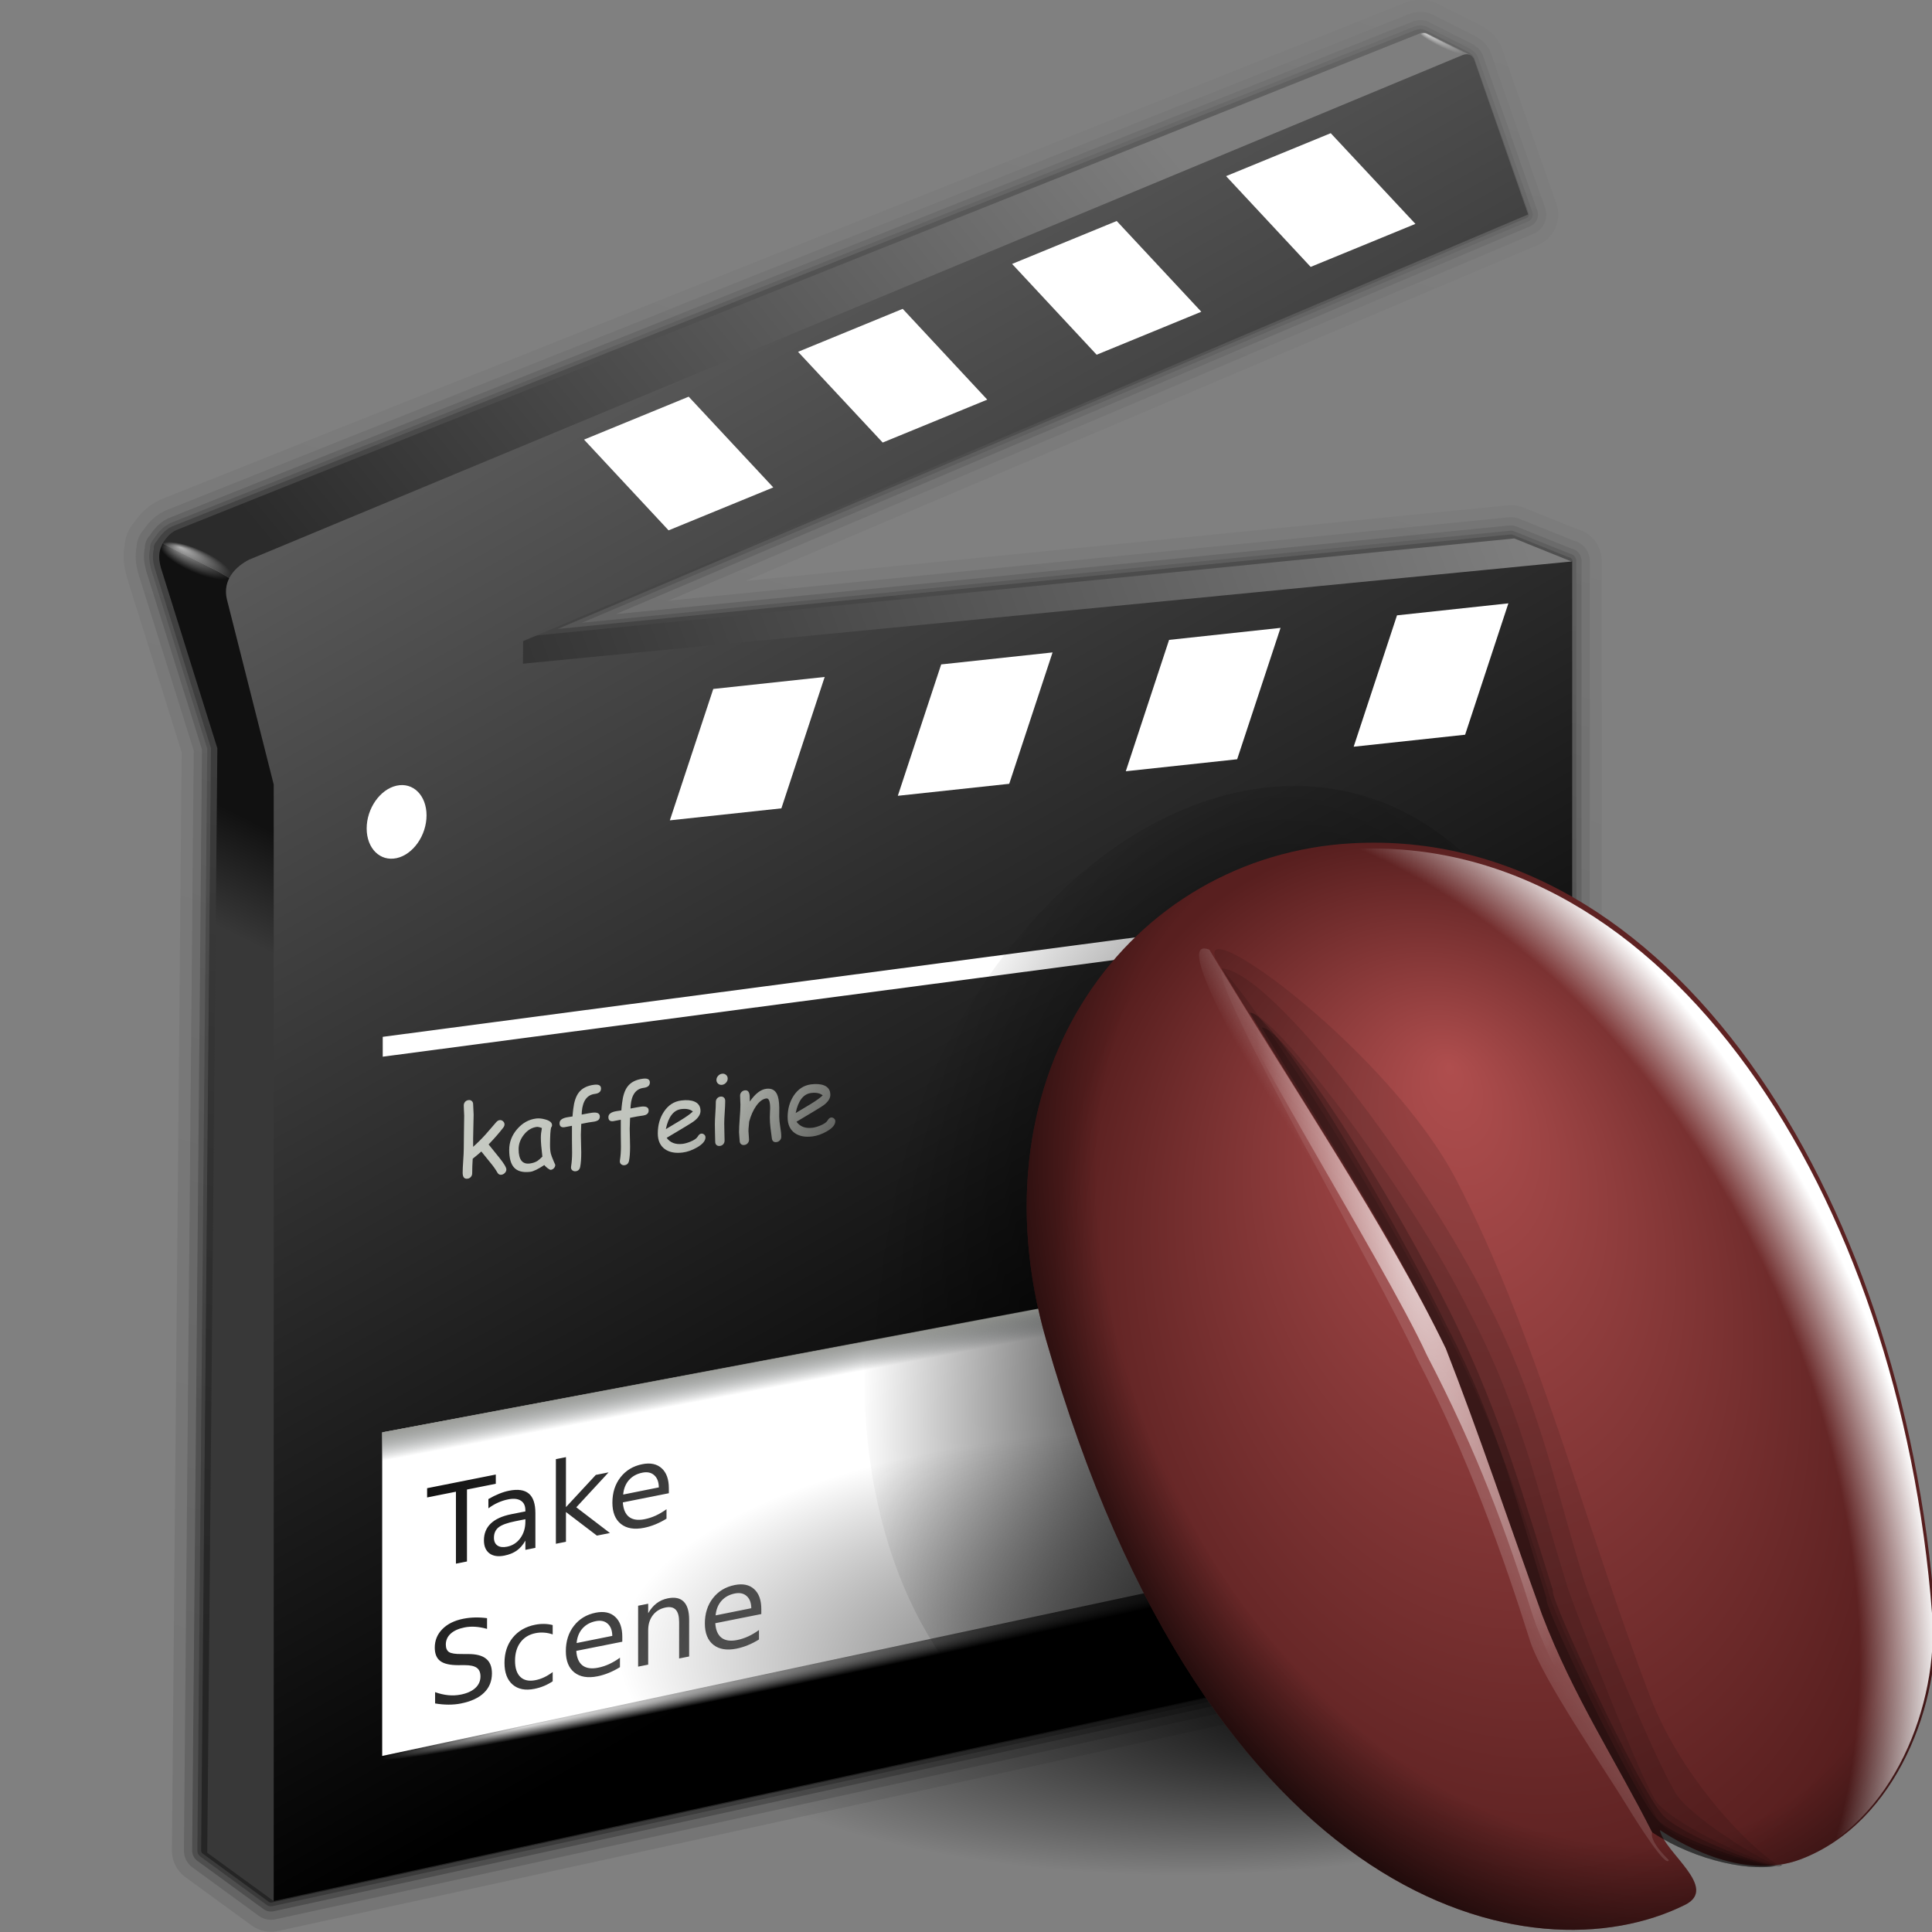 <?xml version="1.0" encoding="UTF-8" standalone="no"?>
<!-- Created with Inkscape (http://www.inkscape.org/) -->
<svg
   xmlns:dc="http://purl.org/dc/elements/1.1/"
   xmlns:cc="http://web.resource.org/cc/"
   xmlns:rdf="http://www.w3.org/1999/02/22-rdf-syntax-ns#"
   xmlns:svg="http://www.w3.org/2000/svg"
   xmlns="http://www.w3.org/2000/svg"
   xmlns:xlink="http://www.w3.org/1999/xlink"
   xmlns:sodipodi="http://sodipodi.sourceforge.net/DTD/sodipodi-0.dtd"
   xmlns:inkscape="http://www.inkscape.org/namespaces/inkscape"
   width="128"
   height="128"
   id="svg1307"
   sodipodi:version="0.32"
   inkscape:version="0.44"
   version="1.0"
   sodipodi:docbase="/home/pinheiro/artwork/Oxygen/theme/svg/apps"
   sodipodi:docname="kaffeine.svg">
  <rect width="100%" height="100%" fill="#808080" stroke="none"/>
  <defs
     id="defs1309">
    <linearGradient
       inkscape:collect="always"
       id="linearGradient3014">
      <stop
         style="stop-color:black;stop-opacity:1;"
         offset="0"
         id="stop3016" />
      <stop
         style="stop-color:black;stop-opacity:0;"
         offset="1"
         id="stop3018" />
    </linearGradient>
    <linearGradient
       id="linearGradient2918">
      <stop
         style="stop-color:black;stop-opacity:0.787;"
         offset="0"
         id="stop2920" />
      <stop
         id="stop2926"
         offset="0.5"
         style="stop-color:black;stop-opacity:0.765;" />
      <stop
         style="stop-color:black;stop-opacity:0;"
         offset="1"
         id="stop2922" />
    </linearGradient>
    <linearGradient
       inkscape:collect="always"
       id="linearGradient2908">
      <stop
         style="stop-color:black;stop-opacity:1;"
         offset="0"
         id="stop2910" />
      <stop
         style="stop-color:black;stop-opacity:0;"
         offset="1"
         id="stop2912" />
    </linearGradient>
    <linearGradient
       id="linearGradient2892">
      <stop
         style="stop-color:#d3d7cf;stop-opacity:1;"
         offset="0"
         id="stop2894" />
      <stop
         id="stop2900"
         offset="0.813"
         style="stop-color:#d3d7cf;stop-opacity:0.881;" />
      <stop
         style="stop-color:#d3d7cf;stop-opacity:0.35;"
         offset="1"
         id="stop2896" />
    </linearGradient>
    <linearGradient
       inkscape:collect="always"
       id="linearGradient2862">
      <stop
         style="stop-color:white;stop-opacity:1;"
         offset="0"
         id="stop2864" />
      <stop
         style="stop-color:white;stop-opacity:0;"
         offset="1"
         id="stop2866" />
    </linearGradient>
    <linearGradient
       id="linearGradient3859">
      <stop
         id="stop3861"
         offset="0"
         style="stop-color:#7e7e7e;stop-opacity:1;" />
      <stop
         id="stop3863"
         offset="1"
         style="stop-color:black;stop-opacity:1;" />
    </linearGradient>
    <linearGradient
       id="linearGradient3812">
      <stop
         style="stop-color:#7e7e7e;stop-opacity:1;"
         offset="0"
         id="stop3814" />
      <stop
         style="stop-color:#2b2b2b;stop-opacity:1;"
         offset="1"
         id="stop3816" />
    </linearGradient>
    <linearGradient
       id="linearGradient3804">
      <stop
         style="stop-color:#111;stop-opacity:1;"
         offset="0"
         id="stop3806" />
      <stop
         style="stop-color:#383838;stop-opacity:1;"
         offset="1"
         id="stop3808" />
    </linearGradient>
    <linearGradient
       inkscape:collect="always"
       id="linearGradient3778">
      <stop
         style="stop-color:white;stop-opacity:1;"
         offset="0"
         id="stop3780" />
      <stop
         style="stop-color:white;stop-opacity:0;"
         offset="1"
         id="stop3782" />
    </linearGradient>
    <linearGradient
       inkscape:collect="always"
       id="linearGradient2866">
      <stop
         style="stop-color:white;stop-opacity:1;"
         offset="0"
         id="stop2868" />
      <stop
         style="stop-color:white;stop-opacity:0;"
         offset="1"
         id="stop2870" />
    </linearGradient>
    <linearGradient
       inkscape:collect="always"
       id="linearGradient1970">
      <stop
         style="stop-color:#888a85;stop-opacity:1;"
         offset="0"
         id="stop1972" />
      <stop
         style="stop-color:#2e3436;stop-opacity:0"
         offset="1"
         id="stop1974" />
    </linearGradient>
    <linearGradient
       id="linearGradient4219">
      <stop
         id="stop4221"
         offset="0"
         style="stop-color:white;stop-opacity:0;" />
      <stop
         id="stop4223"
         offset="1"
         style="stop-color:white;stop-opacity:0.823;" />
    </linearGradient>
    <linearGradient
       inkscape:collect="always"
       id="linearGradient3312">
      <stop
         style="stop-color:black;stop-opacity:1;"
         offset="0"
         id="stop3314" />
      <stop
         style="stop-color:black;stop-opacity:0;"
         offset="1"
         id="stop3316" />
    </linearGradient>
    <linearGradient
       inkscape:collect="always"
       id="linearGradient2982">
      <stop
         style="stop-color:black;stop-opacity:1;"
         offset="0"
         id="stop2984" />
      <stop
         style="stop-color:black;stop-opacity:0;"
         offset="1"
         id="stop2986" />
    </linearGradient>
    <linearGradient
       id="linearGradient2958">
      <stop
         id="stop2960"
         offset="0"
         style="stop-color:white;stop-opacity:0;" />
      <stop
         style="stop-color:white;stop-opacity:0;"
         offset="0.863"
         id="stop2962" />
      <stop
         id="stop2964"
         offset="1"
         style="stop-color:white;stop-opacity:1;" />
    </linearGradient>
    <linearGradient
       id="linearGradient2944">
      <stop
         style="stop-color:black;stop-opacity:0;"
         offset="0"
         id="stop2946" />
      <stop
         id="stop2952"
         offset="0.72"
         style="stop-color:black;stop-opacity:0;" />
      <stop
         style="stop-color:black;stop-opacity:1;"
         offset="1"
         id="stop2948" />
    </linearGradient>
    <linearGradient
       inkscape:collect="always"
       id="linearGradient2934">
      <stop
         style="stop-color:white;stop-opacity:1;"
         offset="0"
         id="stop2936" />
      <stop
         style="stop-color:white;stop-opacity:0;"
         offset="1"
         id="stop2938" />
    </linearGradient>
    <linearGradient
       id="linearGradient3972">
      <stop
         id="stop3974"
         offset="0"
         style="stop-color:#af4e4e;stop-opacity:1;" />
      <stop
         id="stop3976"
         offset="1"
         style="stop-color:#581f1f;stop-opacity:1;" />
    </linearGradient>
    <radialGradient
       id="XMLID_5_"
       cx="57"
       cy="20"
       r="89.554"
       gradientUnits="userSpaceOnUse">
      <stop
         offset="0.207"
         style="stop-color:#4D94FF"
         id="stop3105" />
      <stop
         offset="0.349"
         style="stop-color:#478DF8"
         id="stop3107" />
      <stop
         offset="0.563"
         style="stop-color:#357BE3"
         id="stop3109" />
      <stop
         offset="0.819"
         style="stop-color:#185EC2"
         id="stop3111" />
      <stop
         offset="1"
         style="stop-color:#0045A6"
         id="stop3113" />
    </radialGradient>
    <radialGradient
       inkscape:collect="always"
       xlink:href="#linearGradient3312"
       id="radialGradient3318"
       cx="81.086"
       cy="86.385"
       fx="81.086"
       fy="86.385"
       r="27.435"
       gradientTransform="matrix(0.933,-0.16,-5.180558e-2,1.524,11.397,-30.053)"
       gradientUnits="userSpaceOnUse" />
    <radialGradient
       inkscape:collect="always"
       xlink:href="#linearGradient2866"
       id="radialGradient2872"
       cx="56.922"
       cy="105.724"
       fx="24.572"
       fy="102.1"
       r="43.487"
       gradientTransform="matrix(1,0,0,2.439024e-2,0,103.147)"
       gradientUnits="userSpaceOnUse" />
    <radialGradient
       inkscape:collect="always"
       xlink:href="#linearGradient2934"
       id="radialGradient2854"
       gradientUnits="userSpaceOnUse"
       gradientTransform="matrix(1.55,-0.258,1.494,6.31,-406.11,-687.198)"
       cx="196.905"
       cy="130.049"
       fx="196.905"
       fy="130.049"
       r="4.885" />
    <radialGradient
       inkscape:collect="always"
       xlink:href="#linearGradient2934"
       id="radialGradient2857"
       gradientUnits="userSpaceOnUse"
       gradientTransform="matrix(1.313,-0.838,6.557,10.854,-1039.388,-1182.19)"
       cx="200.25"
       cy="134.456"
       fx="200.25"
       fy="134.456"
       r="4.885" />
    <radialGradient
       inkscape:collect="always"
       xlink:href="#linearGradient2958"
       id="radialGradient2864"
       gradientUnits="userSpaceOnUse"
       gradientTransform="matrix(1.868,-0.928,1.383,2.767,-453.881,-87.065)"
       cx="193.349"
       cy="131.297"
       fx="193.349"
       fy="131.297"
       r="17.108" />
    <radialGradient
       inkscape:collect="always"
       xlink:href="#linearGradient2944"
       id="radialGradient2867"
       gradientUnits="userSpaceOnUse"
       gradientTransform="matrix(1.718,-0.965,1.397,2.554,-425.911,-51.575)"
       cx="200.001"
       cy="130.461"
       fx="200.001"
       fy="130.461"
       r="17.108" />
    <radialGradient
       inkscape:collect="always"
       xlink:href="#linearGradient2934"
       id="radialGradient2870"
       gradientUnits="userSpaceOnUse"
       gradientTransform="matrix(0.368,-0.227,2.213,3.761,-280.834,-379.043)"
       cx="202.284"
       cy="130.646"
       fx="202.284"
       fy="130.646"
       r="4.885" />
    <radialGradient
       inkscape:collect="always"
       xlink:href="#linearGradient3972"
       id="radialGradient2873"
       gradientUnits="userSpaceOnUse"
       gradientTransform="matrix(1.567,-0.261,0.498,2.104,-277.743,-132.455)"
       cx="198.041"
       cy="131.168"
       fx="199.975"
       fy="121.327"
       r="17.108" />
    <radialGradient
       inkscape:collect="always"
       xlink:href="#linearGradient2982"
       id="radialGradient2876"
       gradientUnits="userSpaceOnUse"
       gradientTransform="matrix(1,0,0,0.333,0,67.6)"
       cx="74.801"
       cy="101.401"
       fx="85.441"
       fy="108.292"
       r="27.567" />
    <radialGradient
       inkscape:collect="always"
       xlink:href="#linearGradient3778"
       id="radialGradient3784"
       cx="9.988"
       cy="32.806"
       fx="7.664"
       fy="30.224"
       r="4.773"
       gradientTransform="matrix(0.773,1.060949e-2,3.634053e-2,0.243,1.072,24.719)"
       gradientUnits="userSpaceOnUse" />
    <linearGradient
       inkscape:collect="always"
       xlink:href="#linearGradient3804"
       id="linearGradient3810"
       x1="14.108"
       y1="53.226"
       x2="10.708"
       y2="59.976"
       gradientUnits="userSpaceOnUse"
       gradientTransform="matrix(0.961,0,0,0.961,3.371,3.352)" />
    <linearGradient
       inkscape:collect="always"
       xlink:href="#linearGradient3812"
       id="linearGradient3818"
       x1="74.733"
       y1="3.812"
       x2="24.228"
       y2="45.312"
       gradientUnits="userSpaceOnUse"
       gradientTransform="matrix(0.961,0,0,0.961,3.371,3.352)" />
    <linearGradient
       inkscape:collect="always"
       xlink:href="#linearGradient3812"
       id="linearGradient3826"
       x1="100.122"
       y1="29.366"
       x2="28.873"
       y2="57.116"
       gradientUnits="userSpaceOnUse"
       gradientTransform="matrix(0.961,0,0,0.961,3.371,3.352)" />
    <linearGradient
       inkscape:collect="always"
       xlink:href="#linearGradient3859"
       id="linearGradient3857"
       x1="6.565"
       y1="1.581"
       x2="63.755"
       y2="103.613"
       gradientUnits="userSpaceOnUse"
       gradientTransform="matrix(0.971,0,0,0.971,2.759,1.993)" />
    <radialGradient
       inkscape:collect="always"
       xlink:href="#linearGradient2862"
       id="radialGradient2868"
       cx="95.392"
       cy="0.328"
       fx="94.427"
       fy="0.286"
       r="1.487"
       gradientTransform="matrix(1.079,0.552,-9.468171e-2,0.185,-7.515,-49.997)"
       gradientUnits="userSpaceOnUse" />
    <linearGradient
       inkscape:collect="always"
       xlink:href="#linearGradient1970"
       id="linearGradient2874"
       gradientUnits="userSpaceOnUse"
       gradientTransform="matrix(0.846,-0.159,0,0.933,14.259,20.458)"
       x1="35.375"
       y1="82.031"
       x2="35.375"
       y2="84.045" />
    <linearGradient
       inkscape:collect="always"
       xlink:href="#linearGradient2892"
       id="linearGradient2898"
       x1="8.027"
       y1="59.4"
       x2="53.853"
       y2="84.844"
       gradientUnits="userSpaceOnUse"
       spreadMethod="reflect"
       gradientTransform="matrix(0.971,-4.796458e-7,0,0.971,0.817,4.036)" />
    <linearGradient
       inkscape:collect="always"
       xlink:href="#linearGradient2908"
       id="linearGradient2914"
       x1="17.637"
       y1="107.088"
       x2="94.178"
       y2="154.205"
       gradientUnits="userSpaceOnUse"
       gradientTransform="matrix(0.971,2.321457e-7,0,0.971,2.759,2.542)" />
    <linearGradient
       inkscape:collect="always"
       xlink:href="#linearGradient2892"
       id="linearGradient2999"
       gradientUnits="userSpaceOnUse"
       gradientTransform="matrix(0.976,-4.249135e-7,0,0.976,-98.496,-8.213)"
       spreadMethod="reflect"
       x1="8.027"
       y1="59.4"
       x2="53.853"
       y2="84.844" />
    <linearGradient
       inkscape:collect="always"
       xlink:href="#linearGradient2908"
       id="linearGradient3001"
       gradientUnits="userSpaceOnUse"
       gradientTransform="matrix(0.976,1.447596e-7,0,0.976,-96.543,-17.219)"
       x1="17.637"
       y1="107.088"
       x2="94.178"
       y2="154.205" />
    <linearGradient
       inkscape:collect="always"
       xlink:href="#linearGradient3014"
       id="linearGradient3020"
       x1="-41.966"
       y1="123.156"
       x2="3.906"
       y2="-33.344"
       gradientUnits="userSpaceOnUse" />
    <linearGradient
       inkscape:collect="always"
       xlink:href="#linearGradient3014"
       id="linearGradient3037"
       gradientUnits="userSpaceOnUse"
       x1="-41.966"
       y1="123.156"
       x2="3.906"
       y2="-33.344" />
    <linearGradient
       inkscape:collect="always"
       xlink:href="#linearGradient3014"
       id="linearGradient3039"
       gradientUnits="userSpaceOnUse"
       x1="-41.966"
       y1="123.156"
       x2="3.906"
       y2="-33.344" />
    <linearGradient
       inkscape:collect="always"
       xlink:href="#linearGradient3014"
       id="linearGradient3041"
       gradientUnits="userSpaceOnUse"
       x1="-41.966"
       y1="123.156"
       x2="3.906"
       y2="-33.344" />
    <linearGradient
       inkscape:collect="always"
       xlink:href="#linearGradient3014"
       id="linearGradient3043"
       gradientUnits="userSpaceOnUse"
       x1="-41.966"
       y1="123.156"
       x2="3.906"
       y2="-33.344" />
    <linearGradient
       inkscape:collect="always"
       xlink:href="#linearGradient3014"
       id="linearGradient3045"
       gradientUnits="userSpaceOnUse"
       x1="-41.966"
       y1="123.156"
       x2="3.906"
       y2="-33.344" />
  </defs>
  <sodipodi:namedview
     id="base"
     pagecolor="#ffffff"
     bordercolor="#666666"
     borderopacity="1.0"
     inkscape:pageopacity="0.0"
     inkscape:pageshadow="2"
     inkscape:zoom="1.4142136"
     inkscape:cx="301.05223"
     inkscape:cy="-47.222864"
     inkscape:current-layer="layer1"
     showgrid="true"
     inkscape:document-units="px"
     inkscape:grid-bbox="true"
     guidetolerance="0.1px"
     showguides="true"
     inkscape:guide-bbox="true"
     inkscape:window-width="1106"
     inkscape:window-height="958"
     inkscape:window-x="646"
     inkscape:window-y="119">
    <sodipodi:guide
       orientation="horizontal"
       position="272.766"
       id="guide2204" />
    <sodipodi:guide
       orientation="horizontal"
       position="163"
       id="guide2884" />
    <sodipodi:guide
       orientation="vertical"
       position="23.25"
       id="guide2878" />
  </sodipodi:namedview>
  <g
     id="layer1"
     inkscape:label="Layer 1"
     inkscape:groupmode="layer">
    <g
       id="g3030"
       transform="matrix(0.994,0,0,0.993,93.841,0.527)">
      <path
         id="path2943"
         d="M 0.281,1.656 C 0.212,1.659 0.106,1.673 4.2811664e-08,1.719 L -82.656,34.75 C -83.152,34.911 -83.484,35.288 -83.75,35.719 C -83.808,35.763 -83.847,35.814 -83.875,35.875 C -83.907,35.944 -83.917,36.044 -83.906,36.125 C -84.023,36.559 -83.949,36.952 -83.844,37.344 L -80.094,49.344 L -80.75,122.938 L -76.344,126.156 L 10.156,107.25 L 10.156,36.906 L 10.125,36.906 L 6.312,35.375 L -58.844,41.844 L 7.25,13.781 L 3.625,3.438 C 3.581,3.338 3.488,3.248 3.375,3.188 L 3.344,3.156 C 3.324,3.147 3.303,3.131 3.281,3.125 L 0.438,1.688 C 0.385,1.669 0.351,1.654 0.281,1.656 z "
         style="opacity:0.242;fill:none;fill-opacity:1;fill-rule:evenodd;stroke:url(#linearGradient3037);stroke-width:1px;stroke-linecap:round;stroke-linejoin:round;stroke-opacity:1" />
      <path
         style="opacity:0.381;fill:none;fill-opacity:1;fill-rule:evenodd;stroke:url(#linearGradient3039);stroke-width:0.5;stroke-linecap:round;stroke-linejoin:round;stroke-miterlimit:4;stroke-dasharray:none;stroke-opacity:1"
         d="M 0.281,1.656 C 0.212,1.659 0.106,1.673 4.2811664e-08,1.719 L -82.656,34.75 C -83.152,34.911 -83.484,35.288 -83.75,35.719 C -83.808,35.763 -83.847,35.814 -83.875,35.875 C -83.907,35.944 -83.917,36.044 -83.906,36.125 C -84.023,36.559 -83.949,36.952 -83.844,37.344 L -80.094,49.344 L -80.75,122.938 L -76.344,126.156 L 10.156,107.25 L 10.156,36.906 L 10.125,36.906 L 6.312,35.375 L -58.844,41.844 L 7.25,13.781 L 3.625,3.438 C 3.581,3.338 3.488,3.248 3.375,3.188 L 3.344,3.156 C 3.324,3.147 3.303,3.131 3.281,3.125 L 0.438,1.688 C 0.385,1.669 0.351,1.654 0.281,1.656 z "
         id="path3022" />
      <path
         id="path3024"
         d="M 0.281,1.656 C 0.212,1.659 0.106,1.673 4.2811664e-08,1.719 L -82.656,34.75 C -83.152,34.911 -83.484,35.288 -83.75,35.719 C -83.808,35.763 -83.847,35.814 -83.875,35.875 C -83.907,35.944 -83.917,36.044 -83.906,36.125 C -84.023,36.559 -83.949,36.952 -83.844,37.344 L -80.094,49.344 L -80.75,122.938 L -76.344,126.156 L 10.156,107.25 L 10.156,36.906 L 10.125,36.906 L 6.312,35.375 L -58.844,41.844 L 7.25,13.781 L 3.625,3.438 C 3.581,3.338 3.488,3.248 3.375,3.188 L 3.344,3.156 C 3.324,3.147 3.303,3.131 3.281,3.125 L 0.438,1.688 C 0.385,1.669 0.351,1.654 0.281,1.656 z "
         style="opacity:0.234;fill:none;fill-opacity:1;fill-rule:evenodd;stroke:url(#linearGradient3041);stroke-width:1.7;stroke-linecap:round;stroke-linejoin:round;stroke-miterlimit:4;stroke-dasharray:none;stroke-opacity:1" />
      <path
         style="opacity:0.139;fill:none;fill-opacity:1;fill-rule:evenodd;stroke:url(#linearGradient3043);stroke-width:2.8;stroke-linecap:round;stroke-linejoin:round;stroke-miterlimit:4;stroke-dasharray:none;stroke-opacity:1"
         d="M 0.281,1.656 C 0.212,1.659 0.106,1.673 4.2811664e-08,1.719 L -82.656,34.75 C -83.152,34.911 -83.484,35.288 -83.75,35.719 C -83.808,35.763 -83.847,35.814 -83.875,35.875 C -83.907,35.944 -83.917,36.044 -83.906,36.125 C -84.023,36.559 -83.949,36.952 -83.844,37.344 L -80.094,49.344 L -80.75,122.938 L -76.344,126.156 L 10.156,107.25 L 10.156,36.906 L 10.125,36.906 L 6.312,35.375 L -58.844,41.844 L 7.25,13.781 L 3.625,3.438 C 3.581,3.338 3.488,3.248 3.375,3.188 L 3.344,3.156 C 3.324,3.147 3.303,3.131 3.281,3.125 L 0.438,1.688 C 0.385,1.669 0.351,1.654 0.281,1.656 z "
         id="path3026" />
      <path
         id="path3028"
         d="M 0.281,1.656 C 0.212,1.659 0.106,1.673 4.2811664e-08,1.719 L -82.656,34.75 C -83.152,34.911 -83.484,35.288 -83.75,35.719 C -83.808,35.763 -83.847,35.814 -83.875,35.875 C -83.907,35.944 -83.917,36.044 -83.906,36.125 C -84.023,36.559 -83.949,36.952 -83.844,37.344 L -80.094,49.344 L -80.75,122.938 L -76.344,126.156 L 10.156,107.25 L 10.156,36.906 L 10.125,36.906 L 6.312,35.375 L -58.844,41.844 L 7.25,13.781 L 3.625,3.438 C 3.581,3.338 3.488,3.248 3.375,3.188 L 3.344,3.156 C 3.324,3.147 3.303,3.131 3.281,3.125 L 0.438,1.688 C 0.385,1.669 0.351,1.654 0.281,1.656 z "
         style="opacity:0.082;fill:none;fill-opacity:1;fill-rule:evenodd;stroke:url(#linearGradient3045);stroke-width:4.4;stroke-linecap:round;stroke-linejoin:round;stroke-miterlimit:4;stroke-dasharray:none;stroke-opacity:1" />
    </g>
    <path
       sodipodi:nodetypes="ccccccc"
       style="fill:url(#linearGradient3826);fill-opacity:1;fill-rule:evenodd;stroke:none;stroke-width:1px;stroke-linecap:butt;stroke-linejoin:miter;stroke-opacity:1"
       d="M 18.23,47.464 L 18.45,43.797 L 100.324,35.673 L 104.127,37.205 L 87.007,54.906 L 24.598,51.2 L 18.23,47.464 z "
       id="path2888" />
    <path
       id="path2882"
       d="M 14.494,37.882 L 10.765,36.017 C 11.03,35.589 11.349,35.215 11.842,35.055 L 94.058,2.218 C 94.269,2.128 94.389,2.145 94.492,2.181 L 97.416,3.656 L 80.384,21.451 L 20.862,41.618 L 14.494,37.882 z "
       style="fill:url(#linearGradient3818);fill-opacity:1;fill-rule:evenodd;stroke:none;stroke-width:1px;stroke-linecap:butt;stroke-linejoin:miter;stroke-opacity:1"
       sodipodi:nodetypes="ccccccccc" />
    <path
       style="fill:url(#linearGradient3810);fill-opacity:1;fill-rule:evenodd;stroke:none;stroke-width:1px;stroke-linecap:butt;stroke-linejoin:miter;stroke-opacity:1"
       d="M 14.494,37.882 L 10.771,36.012 C 10.456,36.625 10.525,37.115 10.662,37.624 L 14.4,49.575 L 13.73,122.749 L 18.135,125.952 L 20.862,41.618 L 14.494,37.882 z "
       id="path2878"
       sodipodi:nodetypes="cccccccc" />
    <path
       sodipodi:nodetypes="cccccccccccc"
       id="polygon3115"
       d="M 34.659,42.478 L 101.244,14.208 L 97.655,3.908 C 97.558,3.689 97.28,3.479 96.882,3.654 L 16.504,37.079 C 15.601,37.54 14.734,38.424 15.03,39.698 L 18.134,51.976 L 18.134,125.948 L 104.153,107.158 L 104.153,37.197 L 34.646,43.971 L 34.659,42.478 z "
       inkscape:transform-center-y="-32.289552"
       inkscape:transform-center-x="-44.22449"
       style="fill:url(#linearGradient3857);fill-opacity:1" />
    <rect
       style="opacity:1;fill:white;fill-opacity:1;fill-rule:nonzero;stroke:none;stroke-width:0.04;stroke-linecap:round;stroke-linejoin:round;stroke-miterlimit:4;stroke-dasharray:none;stroke-dashoffset:4;stroke-opacity:1"
       id="rect2876"
       width="74.167"
       height="1.315"
       x="25.587"
       y="72.045"
       transform="matrix(0.991,-0.131,0,1,0,0)" />
    <path
       id="path3119"
       d="M 97.068,48.677 L 89.684,49.472 L 92.555,40.768 L 99.934,39.973 L 97.068,48.677 M 62.356,44.019 L 69.735,43.225 L 66.864,51.929 L 59.483,52.724 L 62.356,44.019 M 77.455,42.394 L 84.839,41.598 L 81.965,50.303 L 74.586,51.098 L 77.455,42.394 M 47.256,45.645 L 54.638,44.85 L 51.769,53.555 L 44.379,54.35 L 47.256,45.645 z "
       style="fill:white"
       inkscape:transform-center-x="50.476608"
       inkscape:transform-center-y="-20.703218" />
    <path
       id="path3121"
       d="M 24.293,54.887 C 24.293,56.212 25.182,57.092 26.279,56.853 C 27.37,56.614 28.259,55.345 28.259,54.021 C 28.259,52.695 27.37,51.813 26.279,52.052 C 25.182,52.291 24.293,53.562 24.293,54.887 z "
       style="fill:white"
       inkscape:transform-center-x="-11.556952"
       inkscape:transform-center-y="-32.30434" />
    <path
       style="fill:white"
       d="M 44.296,35.137 L 51.232,32.293 L 45.627,26.281 L 38.694,29.125 L 44.296,35.137 M 73.985,14.642 L 67.054,17.486 L 72.656,23.502 L 79.59,20.654 L 73.985,14.642 M 59.807,20.462 L 52.873,23.309 L 58.48,29.32 L 65.409,26.477 L 59.807,20.462 M 88.164,8.824 L 81.231,11.669 L 86.835,17.683 L 93.775,14.833 L 88.164,8.824 z "
       id="path3123"
       inkscape:transform-center-x="-43.719578"
       inkscape:transform-center-y="-49.124491" />
    <path
       style="fill:white;fill-opacity:1;fill-rule:nonzero;stroke:none;stroke-width:0.1;stroke-linecap:round;stroke-linejoin:round;stroke-miterlimit:4;stroke-dashoffset:4;stroke-opacity:1"
       d="M 25.321,94.899 L 100.964,80.689 L 100.964,100.184 L 25.321,116.336 L 25.321,94.899 z "
       id="rect3294"
       sodipodi:nodetypes="ccccc" />
    <path
       sodipodi:nodetypes="ccc"
       id="path2276"
       d="M 50.893,3.281 L 50.893,0.487 L 50.893,3.281 z "
       style="fill:#ffffff;fill-opacity:0.757;fill-rule:nonzero;stroke:none;stroke-width:0.5;stroke-linecap:round;stroke-linejoin:round;stroke-miterlimit:4;stroke-dasharray:none;stroke-dashoffset:4;stroke-opacity:1" />
    <path
       sodipodi:type="arc"
       style="opacity:0.832;fill:url(#radialGradient2872);fill-opacity:1;fill-rule:nonzero;stroke:none;stroke-width:7;stroke-linecap:round;stroke-linejoin:round;stroke-miterlimit:4;stroke-dasharray:none;stroke-dashoffset:4;stroke-opacity:1"
       id="path1978"
       sodipodi:cx="56.922096"
       sodipodi:cy="105.72614"
       sodipodi:rx="43.487068"
       sodipodi:ry="1.0606601"
       d="M 100.409 105.726 A 43.487 1.061 0 1 1  13.435,105.726 A 43.487 1.061 0 1 1  100.409 105.726 z"
       transform="matrix(0.846,-0.181,0,0.933,13.811,20.336)" />
    <path
       style="opacity:1;fill:url(#radialGradient3318);fill-opacity:1;fill-rule:nonzero;stroke:none;stroke-width:0.1;stroke-linecap:round;stroke-linejoin:round;stroke-miterlimit:4;stroke-dasharray:none;stroke-dashoffset:4;stroke-opacity:1"
       d="M 81.25,52.663 C 69.111,55.791 58.658,70.874 57.387,87.813 C 56.466,100.095 60.609,110.206 67.482,114.924 L 93.618,109.343 C 98.143,104.478 101.74,97.878 103.66,90.525 L 103.66,67.817 C 100.564,57.519 93.03,51.073 83.681,52.202 C 82.859,52.301 82.059,52.454 81.25,52.663 z "
       id="rect3308" />
    <path
       style="opacity:0.832;fill:url(#linearGradient2874);fill-opacity:1;fill-rule:nonzero;stroke:none;stroke-width:0.1;stroke-linecap:round;stroke-linejoin:round;stroke-miterlimit:4;stroke-dasharray:none;stroke-dashoffset:4;stroke-opacity:1"
       d="M 25.332,94.89 L 25.332,97.427 L 100.964,83.165 L 100.964,80.629 L 25.332,94.89 z "
       id="rect1956"
       sodipodi:nodetypes="ccccc" />
    <path
       sodipodi:type="arc"
       style="fill:url(#radialGradient2876);fill-opacity:1;fill-rule:nonzero;stroke:none;stroke-width:0.1;stroke-linecap:round;stroke-linejoin:round;stroke-miterlimit:4;stroke-dasharray:none;stroke-dashoffset:4;stroke-opacity:1"
       id="path2980"
       sodipodi:cx="74.80101"
       sodipodi:cy="101.40051"
       sodipodi:rx="27.566751"
       sodipodi:ry="9.1889172"
       d="M 102.368 101.401 A 27.567 9.189 0 1 1  47.234,101.401 A 27.567 9.189 0 1 1  102.368 101.401 z"
       transform="matrix(1.348,6.630227e-4,-7.90729e-4,1.608,-22.634,-53.582)" />
    <g
       id="g2928">
      <path
         sodipodi:nodetypes="csscsss"
         id="path2027"
         d="M 89.606,55.867 C 110.505,54.739 126.058,78.79 128.194,106.864 C 128.637,112.691 125.694,120.732 119.323,123.174 C 115.275,124.725 110.836,121.801 109.967,121.244 C 110.288,122.762 113.897,125.074 111.639,126.2 C 101.587,131.212 80.122,126.517 69.306,88.767 C 64.239,71.072 74.802,56.676 89.606,55.867 z "
         style="fill:url(#radialGradient2873);fill-opacity:1;fill-rule:evenodd;stroke:none;stroke-width:1px;stroke-linecap:butt;stroke-linejoin:miter;stroke-opacity:1" />
      <path
         sodipodi:nodetypes="cccccsccc"
         id="path2976"
         d="M 80.12,62.917 C 84.496,70.264 91.905,81.309 95.788,89.342 C 97.91,94.755 100.042,101.095 102.17,106.992 C 104.245,112.403 107.028,116.59 109.457,121.389 C 109.294,121.935 110.184,122.866 110.558,123.227 C 110.426,123.811 108.685,121.107 107.701,119.495 C 106.321,117.237 102.215,111.276 101.383,108.757 C 99.553,102.96 97.101,96.567 93.724,90.072 C 90.873,83.852 76.134,61.348 80.12,62.917 z "
         style="opacity:0.213;fill:url(#radialGradient2870);fill-opacity:1;fill-rule:evenodd;stroke:none;stroke-width:1px;stroke-linecap:butt;stroke-linejoin:miter;stroke-opacity:1" />
      <path
         style="fill:url(#radialGradient2867);fill-opacity:1;fill-rule:evenodd;stroke:none;stroke-width:1px;stroke-linecap:butt;stroke-linejoin:miter;stroke-opacity:1"
         d="M 89.606,55.867 C 110.505,54.739 126.058,78.79 128.194,106.864 C 128.637,112.691 125.694,120.732 119.323,123.174 C 115.275,124.725 110.836,121.801 109.967,121.244 C 110.288,122.762 113.897,125.074 111.639,126.2 C 101.587,131.212 80.122,126.517 69.306,88.767 C 64.239,71.072 74.802,56.676 89.606,55.867 z "
         id="path2942"
         sodipodi:nodetypes="csscsss" />
      <path
         sodipodi:nodetypes="csscsss"
         id="path2954"
         d="M 89.539,56.254 C 110.373,55.139 125.879,79.06 128.009,106.977 C 128.451,112.771 125.517,120.766 119.165,123.192 C 115.13,124.733 110.705,121.824 109.838,121.271 C 110.157,122.78 113.755,125.08 111.505,126.199 C 101.483,131.179 80.085,126.504 69.301,88.963 C 64.249,71.366 74.779,57.054 89.539,56.254 z "
         style="fill:url(#radialGradient2864);fill-opacity:1;fill-rule:evenodd;stroke:none;stroke-width:1px;stroke-linecap:butt;stroke-linejoin:miter;stroke-opacity:1" />
      <path
         sodipodi:nodetypes="cccccsccc"
         id="path2924"
         d="M 82.808,67.097 C 87.184,74.444 91.905,81.309 95.788,89.342 C 97.91,94.755 100.042,101.095 102.17,106.992 C 104.245,112.403 107.028,116.59 109.457,121.389 C 112.417,123.347 116.206,124.061 118.047,123.542 C 117.915,124.126 110.651,120.881 109.667,119.269 C 108.288,117.011 103.665,104.849 103.808,104.99 C 101.978,99.194 100.844,93.625 97.467,87.13 C 93.286,78.589 84.279,66.956 82.808,67.097 z "
         style="opacity:0.107;fill:black;fill-opacity:1;fill-rule:evenodd;stroke:none;stroke-width:1px;stroke-linecap:butt;stroke-linejoin:miter;stroke-opacity:1" />
      <path
         style="opacity:0.201;fill:black;fill-opacity:1;fill-rule:evenodd;stroke:none;stroke-width:1px;stroke-linecap:butt;stroke-linejoin:miter;stroke-opacity:1"
         d="M 82.808,67.097 C 87.184,74.444 91.905,81.309 95.788,89.342 C 97.91,94.755 100.042,101.095 102.17,106.992 C 104.245,112.403 107.028,116.59 109.457,121.389 C 112.417,123.347 116.206,124.061 118.047,123.542 C 117.915,124.126 110.944,121.902 109.724,120.48 C 108.12,118.611 102.104,106.098 102.457,105.877 C 100.626,100.08 99.305,94.492 95.928,87.997 C 91.747,79.456 84.279,66.956 82.808,67.097 z "
         id="path2926"
         sodipodi:nodetypes="cccccsccc" />
      <path
         sodipodi:nodetypes="cccccsccc"
         id="path2928"
         d="M 83.593,68.085 C 87.969,75.432 91.905,81.309 95.788,89.342 C 97.91,94.755 100.042,101.095 102.17,106.992 C 104.245,112.403 107.028,116.59 109.457,121.389 C 112.417,123.347 116.206,124.061 118.047,123.542 C 117.915,124.126 111.339,121.633 110.12,120.211 C 108.515,118.341 102.542,105.618 102.894,105.397 C 101.055,99.602 99.541,94.045 96.365,87.517 C 92.184,78.976 85.064,67.944 83.593,68.085 z "
         style="opacity:0.201;fill:black;fill-opacity:1;fill-rule:evenodd;stroke:none;stroke-width:1px;stroke-linecap:butt;stroke-linejoin:miter;stroke-opacity:1" />
      <path
         style="opacity:0.107;fill:black;fill-opacity:1;fill-rule:evenodd;stroke:none;stroke-width:1px;stroke-linecap:butt;stroke-linejoin:miter;stroke-opacity:1"
         d="M 80.919,64.157 C 85.294,71.504 91.905,81.309 95.788,89.342 C 97.91,94.755 100.042,101.095 102.17,106.992 C 104.245,112.403 107.028,116.59 109.457,121.389 C 112.417,123.347 116.206,124.061 118.047,123.542 C 117.915,124.126 112.018,120.449 111.034,118.838 C 109.655,116.58 105.809,107.314 104.978,104.795 C 103.148,98.999 102.009,92.922 98.632,86.427 C 94.451,77.886 84.295,64.309 80.919,64.157 z "
         id="path2930"
         sodipodi:nodetypes="cccccsccc" />
      <path
         style="opacity:0.213;fill:url(#radialGradient2857);fill-opacity:1;fill-rule:evenodd;stroke:none;stroke-width:1px;stroke-linecap:butt;stroke-linejoin:miter;stroke-opacity:1"
         d="M 80.919,64.157 C 85.294,71.504 91.905,81.309 95.788,89.342 C 97.91,94.755 100.042,101.095 102.17,106.992 C 104.245,112.403 107.028,116.59 109.457,121.389 C 109.294,121.935 110.184,122.866 110.558,123.227 C 110.426,123.811 108.685,121.107 107.701,119.495 C 106.321,117.237 102.215,111.276 101.383,108.757 C 99.553,102.96 97.278,96.537 93.901,90.043 C 91.05,83.823 80.293,65.536 80.919,64.157 z "
         id="path2968"
         sodipodi:nodetypes="cccccsccc" />
      <path
         sodipodi:nodetypes="cccccsccc"
         id="path2932"
         d="M 80.919,64.157 C 85.294,71.504 91.905,81.309 95.788,89.342 C 97.91,94.755 100.042,101.095 102.17,106.992 C 104.245,112.403 107.028,116.59 109.457,121.389 C 109.294,121.935 110.184,122.866 110.558,123.227 C 110.426,123.811 108.685,121.107 107.701,119.495 C 106.321,117.237 102.416,109.66 101.585,107.141 C 99.755,101.344 97.906,96.268 94.529,89.773 C 91.678,83.553 80.293,65.536 80.919,64.157 z "
         style="opacity:0.74;fill:url(#radialGradient2854);fill-opacity:1;fill-rule:evenodd;stroke:none;stroke-width:1px;stroke-linecap:butt;stroke-linejoin:miter;stroke-opacity:1" />
      <path
         sodipodi:nodetypes="cccccsccc"
         id="path2972"
         d="M 80.919,64.157 C 85.294,71.504 91.905,81.309 95.788,89.342 C 97.91,94.755 100.042,101.095 102.17,106.992 C 104.245,112.403 107.028,116.59 109.457,121.389 C 112.417,123.347 116.206,124.061 118.047,123.542 C 117.915,124.126 110.887,122.265 109.903,120.654 C 108.524,118.396 103.536,108.38 102.705,105.861 C 100.875,100.064 99.219,94.709 95.842,88.215 C 91.661,79.674 83.796,67.24 80.919,64.157 z "
         style="opacity:0.107;fill:black;fill-opacity:1;fill-rule:evenodd;stroke:none;stroke-width:1px;stroke-linecap:butt;stroke-linejoin:miter;stroke-opacity:1" />
      <path
         sodipodi:nodetypes="cccccssc"
         id="path2974"
         d="M 80.536,63.502 C 84.912,70.849 91.905,81.309 95.788,89.342 C 97.91,94.755 100.042,101.095 102.17,106.992 C 104.245,112.403 107.028,116.59 109.457,121.389 C 112.417,123.347 116.206,124.061 118.047,123.542 C 117.915,124.126 111.871,119.05 109.329,112.41 C 105.174,101.559 101.827,88.419 96.486,78.175 C 92.092,69.746 79.302,60.359 80.536,63.502 z "
         style="opacity:0.107;fill:black;fill-opacity:1;fill-rule:evenodd;stroke:none;stroke-width:1px;stroke-linecap:butt;stroke-linejoin:miter;stroke-opacity:1" />
    </g>
    <path
       sodipodi:type="arc"
       style="opacity:0.64;fill:url(#radialGradient3784);fill-opacity:1;fill-rule:nonzero;stroke:none;stroke-width:0.04;stroke-linecap:round;stroke-linejoin:round;stroke-miterlimit:4;stroke-dasharray:none;stroke-dashoffset:4;stroke-opacity:1"
       id="path2890"
       sodipodi:cx="9.9878836"
       sodipodi:cy="32.805748"
       sodipodi:rx="3.6510444"
       sodipodi:ry="1.4502201"
       d="M 13.639 32.806 A 3.651 1.45 0 1 1  6.337,32.806 A 3.651 1.45 0 1 1  13.639 32.806 z"
       transform="matrix(0.64,0.262,-0.277,0.606,15.67,14.657)" />
    <path
       style="opacity:0.619;fill:url(#radialGradient2868);fill-opacity:1;fill-rule:evenodd;stroke:none;stroke-width:1px;stroke-linecap:butt;stroke-linejoin:miter;stroke-opacity:1"
       d="M 94.328,2.198 C 94.261,2.201 94.195,2.213 94.093,2.257 C 94.282,2.433 94.615,2.863 95.212,3.157 C 96.008,3.549 96.842,3.627 96.888,3.522 C 96.9,3.496 96.892,3.463 96.829,3.404 L 94.505,2.227 C 94.455,2.21 94.395,2.195 94.328,2.198 z "
       id="path2857"
       sodipodi:nodetypes="ccssccc" />
    <path
       transform="matrix(1,-0.124,0,1,0,0)"
       style="font-size:6.496px;font-style:normal;font-variant:normal;font-weight:normal;font-stretch:normal;text-align:start;line-height:100%;writing-mode:lr-tb;text-anchor:start;fill:url(#linearGradient2898);fill-opacity:1;stroke:none;stroke-width:1px;stroke-linecap:butt;stroke-linejoin:miter;stroke-opacity:1;font-family:Comic Sans MS"
       d="M 33.219,81.95 C 33.102,81.95 33.012,81.889 32.949,81.766 C 32.839,81.553 32.673,81.3 32.451,81.008 L 31.89,80.244 C 31.767,80.341 31.577,80.478 31.319,80.653 C 31.295,80.981 31.284,81.3 31.284,81.611 C 31.284,81.706 31.254,81.783 31.195,81.843 C 31.138,81.902 31.064,81.931 30.973,81.931 C 30.759,81.931 30.653,81.788 30.653,81.5 C 30.653,81.325 30.664,81.062 30.688,80.713 C 30.713,80.362 30.726,80.099 30.726,79.924 C 30.726,79.602 30.73,79.235 30.738,78.823 C 30.749,78.409 30.754,78.043 30.754,77.726 C 30.754,77.63 30.749,77.518 30.738,77.389 C 30.73,77.26 30.726,77.148 30.726,77.053 C 30.726,76.958 30.754,76.881 30.811,76.822 C 30.87,76.762 30.946,76.733 31.036,76.733 C 31.127,76.733 31.201,76.762 31.258,76.822 C 31.318,76.881 31.347,76.958 31.347,77.053 C 31.347,77.15 31.353,77.266 31.363,77.399 C 31.374,77.53 31.379,77.644 31.379,77.741 L 31.357,78.763 C 31.346,79.131 31.343,79.499 31.347,79.867 C 31.635,79.647 31.912,79.406 32.178,79.143 L 32.876,78.423 C 32.946,78.352 33.021,78.316 33.101,78.316 C 33.184,78.316 33.258,78.348 33.323,78.414 C 33.391,78.479 33.425,78.556 33.425,78.642 C 33.425,78.714 33.394,78.785 33.333,78.855 C 33.073,79.159 32.752,79.486 32.372,79.835 L 33.063,80.777 C 33.387,81.219 33.548,81.506 33.548,81.64 C 33.548,81.724 33.515,81.797 33.447,81.858 C 33.381,81.92 33.305,81.95 33.219,81.95 M 36.492,82.03 C 36.452,82.03 36.379,81.983 36.273,81.89 C 36.178,81.803 36.107,81.726 36.061,81.659 C 35.858,81.769 35.679,81.851 35.525,81.906 C 35.37,81.963 35.241,81.992 35.138,81.992 C 34.643,81.992 34.282,81.852 34.056,81.573 C 33.842,81.311 33.736,80.909 33.736,80.368 C 33.736,79.856 33.911,79.418 34.262,79.055 C 34.615,78.691 35.036,78.509 35.525,78.509 C 35.708,78.509 35.915,78.557 36.143,78.652 C 36.431,78.77 36.574,78.913 36.574,79.08 C 36.574,79.137 36.553,79.188 36.511,79.232 C 36.49,79.313 36.473,79.445 36.46,79.629 C 36.45,79.813 36.443,80.048 36.441,80.336 C 36.439,80.598 36.457,80.805 36.495,80.958 C 36.516,81.051 36.583,81.237 36.695,81.516 C 36.71,81.554 36.734,81.61 36.768,81.684 L 36.787,81.738 C 36.787,81.822 36.757,81.892 36.698,81.947 C 36.639,82.002 36.57,82.03 36.492,82.03 M 35.832,79.825 C 35.832,79.734 35.837,79.636 35.848,79.53 C 35.861,79.423 35.879,79.308 35.902,79.188 C 35.824,79.148 35.756,79.118 35.699,79.099 C 35.644,79.08 35.6,79.07 35.566,79.07 C 35.238,79.07 34.955,79.205 34.716,79.473 C 34.479,79.74 34.36,80.047 34.36,80.396 C 34.36,80.743 34.422,81.003 34.544,81.177 C 34.667,81.35 34.851,81.437 35.096,81.437 C 35.299,81.437 35.472,81.4 35.613,81.326 C 35.689,81.285 35.796,81.205 35.934,81.085 C 35.866,80.524 35.832,80.104 35.832,79.825 M 39.407,77.361 C 38.895,77.361 38.609,77.716 38.547,78.427 L 38.538,78.623 C 38.897,78.598 39.13,78.585 39.236,78.585 C 39.572,78.585 39.74,78.691 39.74,78.902 C 39.74,79.057 39.657,79.149 39.492,79.178 C 39.421,79.191 39.336,79.196 39.239,79.194 C 39.144,79.19 38.9,79.204 38.509,79.235 L 38.484,79.959 C 38.484,80.09 38.488,80.286 38.496,80.548 C 38.505,80.811 38.509,81.006 38.509,81.135 C 38.509,81.537 38.486,81.85 38.439,82.074 C 38.403,82.243 38.305,82.328 38.144,82.328 C 38.058,82.328 37.984,82.299 37.922,82.242 C 37.861,82.187 37.83,82.117 37.83,82.033 C 37.83,82.016 37.833,81.995 37.837,81.969 C 37.881,81.695 37.903,81.395 37.903,81.072 L 37.894,80.206 L 37.894,79.286 C 37.63,79.307 37.462,79.318 37.393,79.318 C 37.179,79.318 37.072,79.215 37.072,79.01 C 37.072,78.801 37.257,78.691 37.627,78.68 L 37.932,78.671 C 37.938,78.552 37.954,78.392 37.979,78.189 C 38.034,77.719 38.153,77.374 38.335,77.152 C 38.555,76.883 38.898,76.749 39.366,76.749 C 39.668,76.749 39.819,76.851 39.819,77.056 C 39.819,77.259 39.682,77.361 39.407,77.361 M 42.642,77.361 C 42.13,77.361 41.844,77.716 41.782,78.427 L 41.773,78.623 C 42.132,78.598 42.365,78.585 42.471,78.585 C 42.807,78.585 42.975,78.691 42.975,78.902 C 42.975,79.057 42.893,79.149 42.728,79.178 C 42.656,79.191 42.571,79.196 42.474,79.194 C 42.379,79.19 42.136,79.204 41.744,79.235 L 41.719,79.959 C 41.719,80.09 41.723,80.286 41.732,80.548 C 41.74,80.811 41.744,81.006 41.744,81.135 C 41.744,81.537 41.721,81.85 41.675,82.074 C 41.639,82.243 41.54,82.328 41.38,82.328 C 41.293,82.328 41.219,82.299 41.158,82.242 C 41.096,82.187 41.066,82.117 41.066,82.033 C 41.066,82.016 41.068,81.995 41.072,81.969 C 41.116,81.695 41.139,81.395 41.139,81.072 L 41.129,80.206 L 41.129,79.286 C 40.865,79.307 40.698,79.318 40.628,79.318 C 40.414,79.318 40.308,79.215 40.308,79.01 C 40.308,78.801 40.493,78.691 40.863,78.68 L 41.167,78.671 C 41.173,78.552 41.189,78.392 41.215,78.189 C 41.27,77.719 41.388,77.374 41.57,77.152 C 41.79,76.883 42.133,76.749 42.601,76.749 C 42.903,76.749 43.054,76.851 43.054,77.056 C 43.054,77.259 42.917,77.361 42.642,77.361 M 45.227,81.966 C 44.749,81.966 44.362,81.847 44.066,81.608 C 43.743,81.344 43.581,80.974 43.581,80.498 C 43.581,79.948 43.714,79.487 43.981,79.115 C 44.27,78.709 44.657,78.506 45.141,78.506 C 45.492,78.506 45.779,78.565 46.001,78.683 C 46.274,78.829 46.41,79.054 46.41,79.356 C 46.41,79.567 46.291,79.76 46.052,79.933 C 45.946,80.009 45.722,80.128 45.379,80.288 L 44.168,80.862 C 44.286,81.038 44.433,81.17 44.609,81.259 C 44.786,81.348 44.992,81.392 45.227,81.392 C 45.373,81.392 45.544,81.365 45.741,81.31 C 45.99,81.24 46.151,81.149 46.223,81.037 C 46.295,80.923 46.372,80.866 46.455,80.866 C 46.529,80.866 46.594,80.894 46.651,80.951 C 46.71,81.006 46.74,81.071 46.74,81.145 C 46.74,81.38 46.551,81.581 46.172,81.751 C 45.849,81.894 45.534,81.966 45.227,81.966 M 45.141,79.077 C 44.883,79.077 44.669,79.177 44.498,79.378 C 44.326,79.577 44.198,79.877 44.114,80.279 L 45.087,79.816 C 45.47,79.63 45.743,79.468 45.906,79.331 C 45.724,79.161 45.469,79.077 45.141,79.077 M 47.841,77.805 C 47.739,77.805 47.651,77.769 47.577,77.697 C 47.503,77.625 47.466,77.538 47.466,77.437 C 47.466,77.335 47.503,77.249 47.577,77.177 C 47.651,77.105 47.739,77.069 47.841,77.069 C 47.942,77.069 48.029,77.105 48.101,77.177 C 48.175,77.249 48.212,77.335 48.212,77.437 C 48.212,77.538 48.175,77.625 48.101,77.697 C 48.029,77.769 47.942,77.805 47.841,77.805 M 47.983,80.38 C 47.983,80.507 47.986,80.698 47.993,80.951 C 48.001,81.203 48.006,81.392 48.006,81.519 C 48.006,81.612 47.977,81.688 47.92,81.747 C 47.863,81.807 47.788,81.836 47.695,81.836 C 47.604,81.836 47.529,81.807 47.469,81.747 C 47.412,81.688 47.384,81.612 47.384,81.519 C 47.384,81.392 47.38,81.203 47.371,80.951 C 47.365,80.698 47.362,80.507 47.362,80.38 C 47.362,80.182 47.372,79.934 47.393,79.638 C 47.415,79.34 47.425,79.092 47.425,78.893 C 47.425,78.798 47.454,78.72 47.511,78.661 C 47.57,78.602 47.645,78.572 47.736,78.572 C 47.827,78.572 47.901,78.602 47.958,78.661 C 48.017,78.72 48.047,78.798 48.047,78.893 C 48.047,79.092 48.036,79.34 48.015,79.638 C 47.994,79.934 47.983,80.182 47.983,80.38 M 51.444,82.046 C 51.262,82.046 51.159,81.946 51.136,81.747 L 51.047,81.053 C 51.018,80.805 51.003,80.574 51.003,80.358 C 51.003,80.299 51.006,80.199 51.012,80.057 C 51.021,79.915 51.025,79.815 51.025,79.756 C 51.025,79.299 50.94,79.07 50.771,79.07 C 50.535,79.07 50.308,79.211 50.093,79.492 C 49.898,79.748 49.746,80.072 49.636,80.463 C 49.632,80.545 49.622,80.649 49.607,80.774 C 49.595,80.879 49.588,80.982 49.588,81.081 C 49.588,81.145 49.595,81.24 49.607,81.367 C 49.62,81.494 49.626,81.589 49.626,81.652 C 49.626,81.747 49.597,81.825 49.538,81.884 C 49.48,81.943 49.406,81.973 49.315,81.973 C 49.222,81.973 49.147,81.943 49.09,81.884 C 49.033,81.825 49.005,81.747 49.005,81.652 C 49.005,81.589 48.997,81.494 48.982,81.367 C 48.97,81.24 48.963,81.145 48.963,81.081 C 48.963,80.864 48.978,80.562 49.008,80.177 C 49.04,79.79 49.055,79.488 49.055,79.27 C 49.055,79.203 49.051,79.102 49.043,78.969 C 49.036,78.836 49.033,78.735 49.033,78.668 C 49.033,78.577 49.063,78.503 49.122,78.446 C 49.183,78.386 49.258,78.357 49.347,78.357 C 49.542,78.357 49.649,78.494 49.668,78.769 L 49.677,79.14 C 50.032,78.667 50.397,78.43 50.771,78.43 C 51.11,78.43 51.345,78.579 51.479,78.877 C 51.57,79.076 51.619,79.37 51.628,79.759 L 51.628,80.079 L 51.625,80.374 C 51.625,80.55 51.647,80.777 51.691,81.056 C 51.738,81.333 51.761,81.558 51.761,81.732 C 51.761,81.825 51.73,81.9 51.669,81.957 C 51.61,82.016 51.535,82.046 51.444,82.046 M 53.829,81.966 C 53.351,81.966 52.964,81.847 52.668,81.608 C 52.345,81.344 52.183,80.974 52.183,80.498 C 52.183,79.948 52.316,79.487 52.582,79.115 C 52.872,78.709 53.259,78.506 53.743,78.506 C 54.094,78.506 54.381,78.565 54.603,78.683 C 54.876,78.829 55.012,79.054 55.012,79.356 C 55.012,79.567 54.893,79.76 54.654,79.933 C 54.548,80.009 54.324,80.128 53.981,80.288 L 52.77,80.862 C 52.888,81.038 53.035,81.17 53.21,81.259 C 53.388,81.348 53.594,81.392 53.829,81.392 C 53.975,81.392 54.146,81.365 54.343,81.31 C 54.592,81.24 54.753,81.149 54.825,81.037 C 54.897,80.923 54.974,80.866 55.056,80.866 C 55.13,80.866 55.196,80.894 55.253,80.951 C 55.312,81.006 55.342,81.071 55.342,81.145 C 55.342,81.38 55.153,81.581 54.774,81.751 C 54.451,81.894 54.136,81.966 53.829,81.966 M 53.743,79.077 C 53.485,79.077 53.271,79.177 53.099,79.378 C 52.928,79.577 52.8,79.877 52.716,80.279 L 53.689,79.816 C 54.072,79.63 54.345,79.468 54.508,79.331 C 54.326,79.161 54.071,79.077 53.743,79.077"
       id="text2880" />
    <path
       transform="matrix(1,-0.199,0,1,0,0)"
       style="font-size:7.379px;font-style:normal;font-variant:normal;font-weight:normal;font-stretch:normal;text-align:start;line-height:125%;writing-mode:lr-tb;text-anchor:start;fill:url(#linearGradient2914);fill-opacity:1;stroke:none;stroke-width:1px;stroke-linecap:butt;stroke-linejoin:miter;stroke-opacity:1;font-family:Bitstream Vera Sans"
       d="M 28.297,104.228 L 32.848,104.228 L 32.848,104.841 L 30.938,104.841 L 30.938,109.608 L 30.207,109.608 L 30.207,104.841 L 28.297,104.841 L 28.297,104.228 M 34.149,107.579 C 33.613,107.579 33.242,107.641 33.035,107.763 C 32.829,107.886 32.725,108.095 32.725,108.39 C 32.725,108.626 32.802,108.813 32.956,108.952 C 33.112,109.089 33.324,109.158 33.59,109.158 C 33.958,109.158 34.252,109.028 34.473,108.768 C 34.696,108.507 34.808,108.16 34.808,107.727 L 34.808,107.579 L 34.149,107.579 M 35.471,107.306 L 35.471,109.608 L 34.808,109.608 L 34.808,108.995 C 34.657,109.24 34.468,109.422 34.242,109.54 C 34.017,109.655 33.74,109.713 33.414,109.713 C 33.001,109.713 32.671,109.597 32.426,109.367 C 32.184,109.134 32.062,108.823 32.062,108.433 C 32.062,107.979 32.214,107.637 32.516,107.406 C 32.822,107.176 33.276,107.061 33.878,107.061 L 34.808,107.061 L 34.808,106.996 C 34.808,106.691 34.707,106.455 34.505,106.289 C 34.306,106.121 34.025,106.037 33.662,106.037 C 33.432,106.037 33.207,106.065 32.989,106.12 C 32.77,106.175 32.56,106.258 32.358,106.369 L 32.358,105.756 C 32.601,105.663 32.836,105.593 33.064,105.547 C 33.292,105.499 33.515,105.475 33.731,105.475 C 34.314,105.475 34.75,105.627 35.039,105.929 C 35.327,106.232 35.471,106.691 35.471,107.306 M 36.829,104.001 L 37.496,104.001 L 37.496,107.313 L 39.474,105.572 L 40.321,105.572 L 38.181,107.461 L 40.411,109.608 L 39.546,109.608 L 37.496,107.637 L 37.496,109.608 L 36.829,109.608 L 36.829,104.001 M 44.313,107.424 L 44.313,107.749 L 41.265,107.749 C 41.294,108.205 41.431,108.553 41.676,108.794 C 41.923,109.031 42.267,109.15 42.706,109.15 C 42.961,109.15 43.207,109.119 43.445,109.057 C 43.685,108.994 43.923,108.901 44.158,108.776 L 44.158,109.403 C 43.921,109.504 43.677,109.58 43.427,109.633 C 43.177,109.686 42.924,109.713 42.667,109.713 C 42.023,109.713 41.512,109.525 41.135,109.15 C 40.761,108.776 40.573,108.269 40.573,107.63 C 40.573,106.969 40.751,106.446 41.106,106.059 C 41.464,105.67 41.946,105.475 42.551,105.475 C 43.094,105.475 43.523,105.651 43.838,106.001 C 44.155,106.35 44.313,106.824 44.313,107.424 M 43.65,107.23 C 43.645,106.867 43.543,106.578 43.344,106.362 C 43.147,106.145 42.885,106.037 42.559,106.037 C 42.189,106.037 41.892,106.142 41.669,106.351 C 41.448,106.56 41.32,106.854 41.287,107.234 L 43.65,107.23 M 32.268,113.629 L 32.268,114.339 C 31.992,114.207 31.731,114.108 31.486,114.044 C 31.241,113.979 31.004,113.946 30.776,113.946 C 30.38,113.946 30.074,114.023 29.857,114.177 C 29.644,114.331 29.537,114.549 29.537,114.833 C 29.537,115.07 29.608,115.251 29.749,115.373 C 29.893,115.493 30.165,115.59 30.564,115.665 L 31.003,115.755 C 31.546,115.858 31.946,116.041 32.203,116.303 C 32.462,116.562 32.592,116.91 32.592,117.348 C 32.592,117.869 32.417,118.264 32.066,118.533 C 31.718,118.802 31.206,118.937 30.531,118.937 C 30.277,118.937 30.005,118.908 29.717,118.85 C 29.431,118.792 29.134,118.707 28.827,118.594 L 28.827,117.845 C 29.122,118.011 29.412,118.136 29.695,118.22 C 29.979,118.304 30.257,118.346 30.531,118.346 C 30.947,118.346 31.267,118.264 31.493,118.101 C 31.719,117.937 31.832,117.704 31.832,117.402 C 31.832,117.137 31.75,116.931 31.587,116.782 C 31.426,116.633 31.16,116.521 30.791,116.447 L 30.347,116.36 C 29.805,116.252 29.412,116.083 29.169,115.852 C 28.927,115.622 28.805,115.301 28.805,114.89 C 28.805,114.415 28.972,114.04 29.306,113.766 C 29.642,113.492 30.105,113.355 30.693,113.355 C 30.946,113.355 31.203,113.378 31.464,113.424 C 31.726,113.469 31.994,113.538 32.268,113.629 M 36.617,114.952 L 36.617,115.571 C 36.43,115.468 36.241,115.391 36.051,115.341 C 35.864,115.288 35.674,115.261 35.482,115.261 C 35.052,115.261 34.718,115.398 34.48,115.672 C 34.242,115.944 34.123,116.326 34.123,116.818 C 34.123,117.31 34.242,117.694 34.48,117.967 C 34.718,118.239 35.052,118.375 35.482,118.375 C 35.674,118.375 35.864,118.349 36.051,118.299 C 36.241,118.246 36.43,118.168 36.617,118.065 L 36.617,118.677 C 36.432,118.764 36.24,118.829 36.04,118.872 C 35.843,118.915 35.633,118.937 35.41,118.937 C 34.802,118.937 34.319,118.746 33.961,118.364 C 33.603,117.982 33.424,117.467 33.424,116.818 C 33.424,116.16 33.605,115.642 33.965,115.265 C 34.328,114.888 34.824,114.699 35.453,114.699 C 35.657,114.699 35.857,114.721 36.051,114.764 C 36.246,114.805 36.434,114.867 36.617,114.952 M 41.229,116.649 L 41.229,116.973 L 38.181,116.973 C 38.209,117.429 38.346,117.778 38.591,118.018 C 38.839,118.256 39.182,118.375 39.622,118.375 C 39.877,118.375 40.123,118.343 40.361,118.281 C 40.601,118.218 40.839,118.125 41.074,118 L 41.074,118.627 C 40.836,118.728 40.592,118.804 40.343,118.857 C 40.093,118.91 39.839,118.937 39.582,118.937 C 38.939,118.937 38.428,118.749 38.051,118.375 C 37.676,118 37.489,117.493 37.489,116.854 C 37.489,116.193 37.667,115.67 38.022,115.283 C 38.38,114.894 38.862,114.699 39.467,114.699 C 40.01,114.699 40.439,114.875 40.753,115.225 C 41.07,115.574 41.229,116.048 41.229,116.649 M 40.566,116.454 C 40.561,116.091 40.459,115.802 40.26,115.586 C 40.063,115.369 39.801,115.261 39.474,115.261 C 39.104,115.261 38.808,115.366 38.584,115.575 C 38.363,115.784 38.236,116.078 38.202,116.458 L 40.566,116.454 M 45.657,116.396 L 45.657,118.832 L 44.994,118.832 L 44.994,116.418 C 44.994,116.036 44.92,115.75 44.771,115.56 C 44.622,115.371 44.399,115.276 44.101,115.276 C 43.743,115.276 43.461,115.39 43.254,115.618 C 43.047,115.846 42.944,116.157 42.944,116.551 L 42.944,118.832 L 42.277,118.832 L 42.277,114.797 L 42.944,114.797 L 42.944,115.424 C 43.103,115.181 43.289,115 43.503,114.879 C 43.719,114.759 43.967,114.699 44.248,114.699 C 44.712,114.699 45.063,114.843 45.301,115.132 C 45.538,115.418 45.657,115.839 45.657,116.396 M 50.439,116.649 L 50.439,116.973 L 47.39,116.973 C 47.419,117.429 47.556,117.778 47.801,118.018 C 48.049,118.256 48.392,118.375 48.832,118.375 C 49.086,118.375 49.332,118.343 49.57,118.281 C 49.81,118.218 50.048,118.125 50.284,118 L 50.284,118.627 C 50.046,118.728 49.802,118.804 49.552,118.857 C 49.302,118.91 49.049,118.937 48.792,118.937 C 48.148,118.937 47.638,118.749 47.261,118.375 C 46.886,118 46.699,117.493 46.699,116.854 C 46.699,116.193 46.876,115.67 47.232,115.283 C 47.59,114.894 48.071,114.699 48.677,114.699 C 49.22,114.699 49.648,114.875 49.963,115.225 C 50.28,115.574 50.439,116.048 50.439,116.649 M 49.776,116.454 C 49.771,116.091 49.669,115.802 49.469,115.586 C 49.272,115.369 49.011,115.261 48.684,115.261 C 48.314,115.261 48.017,115.366 47.794,115.575 C 47.573,115.784 47.446,116.078 47.412,116.458 L 49.776,116.454"
       id="text2902" />
  </g>
</svg>
